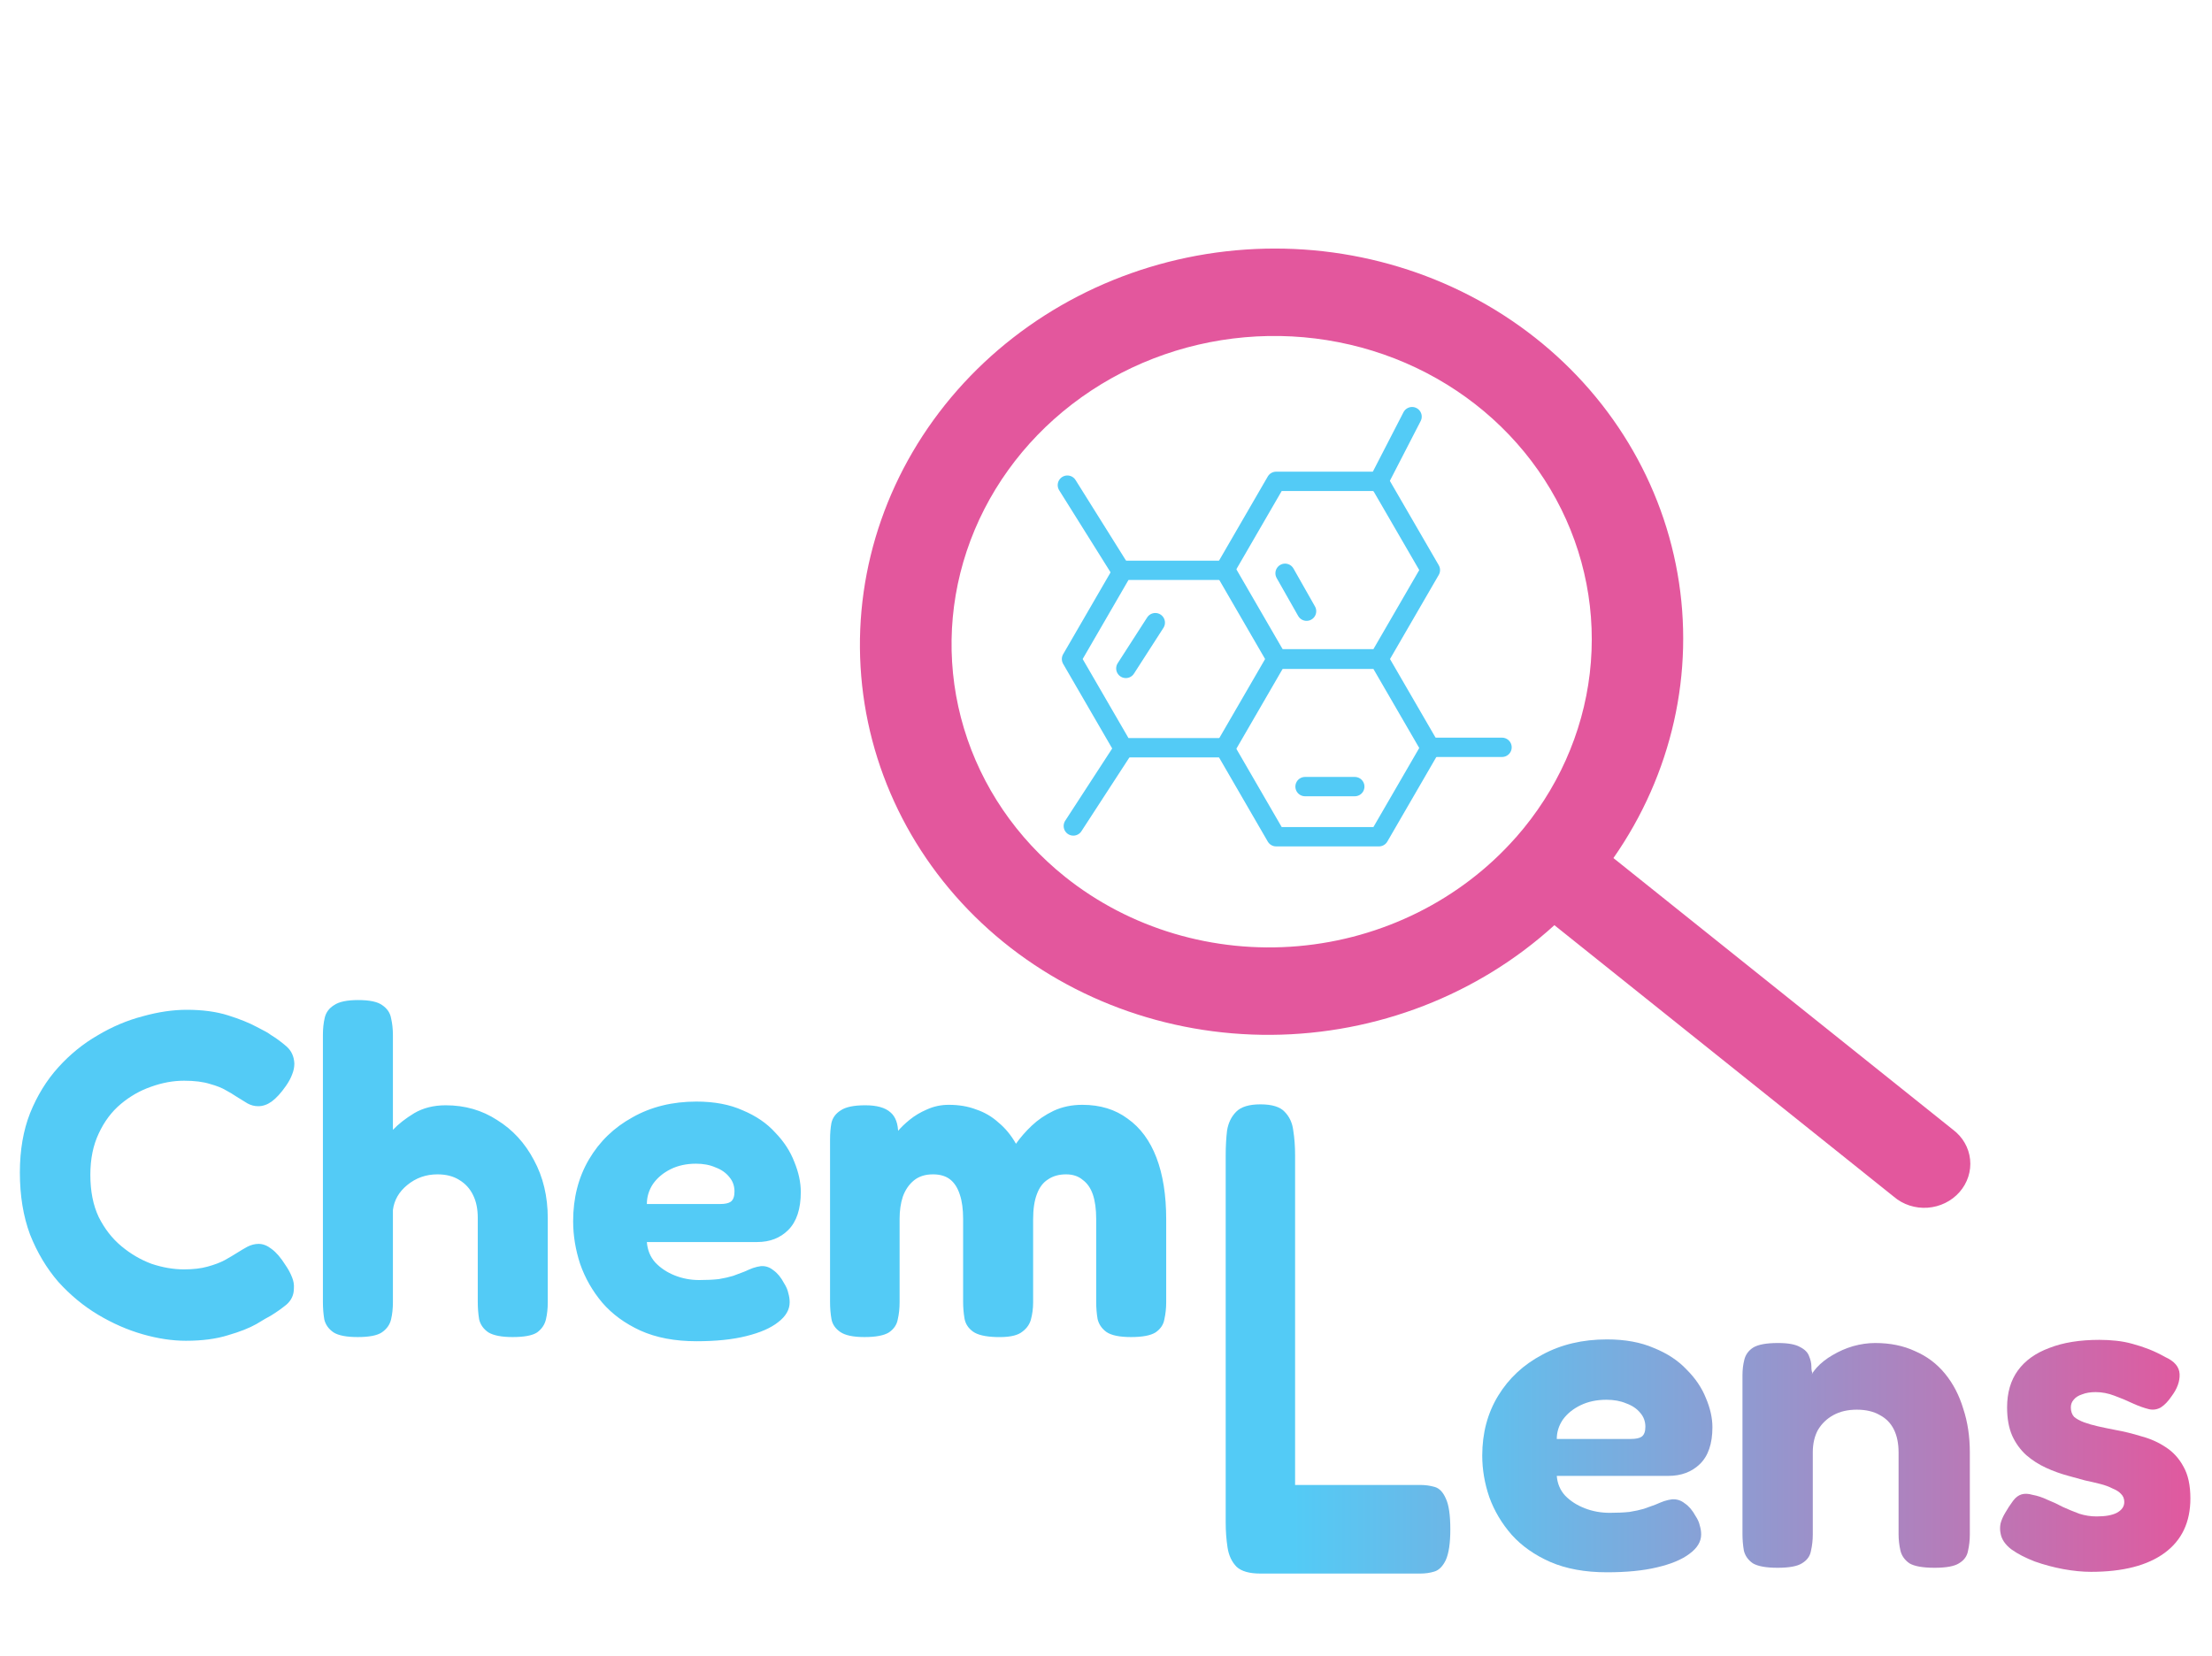 <svg width="458" height="343" viewBox="0 0 458 343" fill="none" xmlns="http://www.w3.org/2000/svg">
<g filter="url(#filter0_d_190_60)">
<path d="M38.482 273.667C35.666 273.667 32.69 273.219 29.554 272.323C26.418 271.427 23.346 270.083 20.338 268.291C17.33 266.499 14.578 264.227 12.082 261.475C9.65 258.659 7.698 255.395 6.226 251.683C4.818 247.907 4.114 243.619 4.114 238.819C4.114 234.211 4.818 230.115 6.226 226.531C7.698 222.883 9.65 219.715 12.082 217.027C14.514 214.339 17.234 212.131 20.242 210.403C23.25 208.611 26.354 207.299 29.554 206.467C32.754 205.571 35.794 205.123 38.674 205.123C41.938 205.123 44.786 205.507 47.218 206.275C49.65 207.043 51.634 207.843 53.17 208.675C54.706 209.443 55.666 209.987 56.05 210.307C57.202 211.011 58.29 211.811 59.314 212.707C60.338 213.603 60.882 214.787 60.946 216.259C60.946 217.027 60.786 217.795 60.466 218.563C60.21 219.267 59.794 220.035 59.218 220.867C58.194 222.339 57.202 223.427 56.242 224.131C55.346 224.771 54.418 225.091 53.458 225.091C52.69 225.091 51.954 224.899 51.25 224.515C50.61 224.131 49.778 223.619 48.754 222.979C48.306 222.659 47.666 222.275 46.834 221.827C46.002 221.315 44.882 220.867 43.474 220.483C42.066 220.035 40.274 219.811 38.098 219.811C35.858 219.811 33.586 220.227 31.282 221.059C29.042 221.827 26.962 223.011 25.042 224.611C23.122 226.211 21.586 228.259 20.434 230.755C19.282 233.187 18.706 236.035 18.706 239.299C18.706 242.691 19.282 245.603 20.434 248.035C21.65 250.467 23.218 252.483 25.138 254.083C27.058 255.683 29.138 256.899 31.378 257.731C33.682 258.499 35.922 258.883 38.098 258.883C40.018 258.883 41.65 258.691 42.994 258.307C44.402 257.923 45.586 257.475 46.546 256.963C47.57 256.387 48.434 255.875 49.138 255.427C49.842 254.979 50.546 254.563 51.25 254.179C52.018 253.795 52.786 253.603 53.554 253.603C54.45 253.603 55.346 253.955 56.242 254.659C57.202 255.363 58.162 256.483 59.122 258.019C59.698 258.851 60.146 259.683 60.466 260.515C60.786 261.283 60.914 262.051 60.85 262.819C60.85 264.163 60.338 265.283 59.314 266.179C58.29 267.011 57.202 267.779 56.05 268.483C55.538 268.739 54.546 269.315 53.074 270.211C51.602 271.043 49.65 271.811 47.218 272.515C44.786 273.283 41.874 273.667 38.482 273.667ZM74.058 272.899C71.754 272.899 70.09 272.579 69.066 271.939C68.042 271.235 67.402 270.339 67.146 269.251C66.954 268.099 66.858 266.883 66.858 265.603V210.307C66.858 209.027 66.986 207.843 67.242 206.755C67.498 205.667 68.138 204.803 69.162 204.163C70.186 203.459 71.85 203.107 74.154 203.107C76.522 203.107 78.186 203.459 79.146 204.163C80.17 204.867 80.778 205.763 80.97 206.851C81.226 207.939 81.354 209.123 81.354 210.403V229.987C82.506 228.771 83.978 227.619 85.77 226.531C87.626 225.443 89.802 224.899 92.298 224.899C96.266 224.899 99.818 225.923 102.954 227.971C106.154 229.955 108.682 232.707 110.538 236.227C112.458 239.747 113.418 243.779 113.418 248.323V265.699C113.418 266.979 113.29 268.163 113.034 269.251C112.778 270.339 112.17 271.235 111.21 271.939C110.25 272.579 108.554 272.899 106.122 272.899C103.882 272.899 102.218 272.579 101.13 271.939C100.106 271.235 99.466 270.339 99.21 269.251C99.018 268.099 98.922 266.883 98.922 265.603V248.227C98.922 246.371 98.602 244.803 97.962 243.523C97.322 242.179 96.362 241.123 95.082 240.355C93.866 239.587 92.362 239.203 90.57 239.203C88.202 239.203 86.122 239.939 84.33 241.411C82.602 242.819 81.61 244.547 81.354 246.595V265.699C81.354 266.979 81.226 268.163 80.97 269.251C80.714 270.339 80.074 271.235 79.05 271.939C78.09 272.579 76.426 272.899 74.058 272.899ZM144.206 273.763C139.726 273.763 135.854 273.027 132.59 271.555C129.39 270.083 126.766 268.163 124.718 265.795C122.67 263.363 121.134 260.675 120.11 257.731C119.15 254.787 118.67 251.843 118.67 248.899C118.67 244.099 119.758 239.843 121.934 236.131C124.11 232.419 127.118 229.507 130.958 227.395C134.798 225.219 139.214 224.131 144.206 224.131C147.918 224.131 151.118 224.739 153.806 225.955C156.558 227.107 158.798 228.643 160.526 230.563C162.318 232.419 163.63 234.435 164.462 236.611C165.358 238.787 165.806 240.867 165.806 242.851C165.806 246.371 164.942 248.995 163.214 250.723C161.55 252.387 159.406 253.219 156.782 253.219H133.934C134.062 254.883 134.638 256.291 135.662 257.443C136.75 258.595 138.094 259.491 139.694 260.131C141.294 260.771 142.99 261.091 144.782 261.091C146.318 261.091 147.662 261.027 148.814 260.899C149.966 260.707 150.958 260.483 151.79 260.227C152.622 259.907 153.39 259.619 154.094 259.363C154.798 259.043 155.406 258.787 155.918 258.595C156.494 258.403 157.038 258.275 157.55 258.211C158.51 258.147 159.374 258.435 160.142 259.075C160.974 259.651 161.71 260.547 162.35 261.763C162.798 262.467 163.086 263.139 163.214 263.779C163.406 264.419 163.502 265.059 163.502 265.699C163.502 267.235 162.702 268.611 161.102 269.827C159.566 271.043 157.358 272.003 154.478 272.707C151.662 273.411 148.238 273.763 144.206 273.763ZM133.934 245.347H149.102C150.126 245.347 150.862 245.187 151.31 244.867C151.822 244.483 152.078 243.779 152.078 242.755C152.078 241.603 151.726 240.611 151.022 239.779C150.318 238.883 149.358 238.211 148.142 237.763C146.99 237.251 145.646 236.995 144.11 236.995C142.126 236.995 140.366 237.379 138.83 238.147C137.294 238.915 136.078 239.939 135.182 241.219C134.35 242.499 133.934 243.875 133.934 245.347ZM178.968 272.899C176.664 272.899 175 272.547 173.976 271.843C172.952 271.139 172.344 270.243 172.152 269.155C171.96 268.067 171.864 266.883 171.864 265.603V232.003C171.864 230.723 171.96 229.571 172.152 228.547C172.408 227.459 173.048 226.595 174.072 225.955C175.096 225.251 176.792 224.899 179.16 224.899C181.528 224.899 183.256 225.379 184.344 226.339C185.432 227.235 185.976 228.739 185.976 230.851L184.728 231.907C184.856 231.587 185.24 231.043 185.88 230.275C186.52 229.507 187.352 228.707 188.376 227.875C189.4 227.043 190.584 226.339 191.928 225.763C193.336 225.123 194.84 224.803 196.44 224.803C198.552 224.803 200.44 225.123 202.104 225.763C203.832 226.339 205.368 227.235 206.712 228.451C208.12 229.603 209.336 231.075 210.36 232.867C211.256 231.587 212.344 230.339 213.624 229.123C214.904 227.907 216.408 226.883 218.136 226.051C219.928 225.219 221.912 224.803 224.088 224.803C227.8 224.803 230.936 225.763 233.496 227.683C236.12 229.539 238.104 232.227 239.448 235.747C240.792 239.267 241.464 243.523 241.464 248.515V265.699C241.464 266.915 241.336 268.099 241.08 269.251C240.888 270.339 240.28 271.235 239.256 271.939C238.232 272.579 236.536 272.899 234.168 272.899C231.8 272.899 230.104 272.547 229.08 271.843C228.12 271.139 227.512 270.243 227.256 269.155C227.064 268.003 226.968 266.819 226.968 265.603V248.419C226.968 246.435 226.744 244.771 226.296 243.427C225.848 242.083 225.144 241.059 224.184 240.355C223.288 239.587 222.136 239.203 220.728 239.203C219.256 239.203 218.008 239.555 216.984 240.259C215.96 240.899 215.192 241.923 214.68 243.331C214.168 244.675 213.912 246.403 213.912 248.515V265.699C213.912 266.979 213.752 268.195 213.432 269.347C213.112 270.435 212.408 271.331 211.32 272.035C210.296 272.675 208.632 272.963 206.328 272.899C204.024 272.835 202.392 272.451 201.432 271.747C200.472 271.043 199.896 270.147 199.704 269.059C199.512 267.907 199.416 266.755 199.416 265.603V248.419C199.416 246.435 199.192 244.771 198.744 243.427C198.296 242.019 197.624 240.963 196.728 240.259C195.832 239.555 194.648 239.203 193.176 239.203C191.576 239.203 190.264 239.619 189.24 240.451C188.216 241.283 187.448 242.403 186.936 243.811C186.488 245.155 186.264 246.691 186.264 248.419V265.699C186.264 266.979 186.136 268.163 185.88 269.251C185.688 270.339 185.08 271.235 184.056 271.939C183.032 272.579 181.336 272.899 178.968 272.899Z" fill="#53CBF6"/>
</g>
<g filter="url(#filter1_d_190_60)">
<path d="M432.948 321.52C431.201 321.52 429.292 321.334 427.221 320.96C425.215 320.587 423.241 320.059 421.3 319.375C419.359 318.628 417.741 317.789 416.447 316.856C415.153 315.861 414.408 314.741 414.214 313.498C414.085 312.876 414.085 312.223 414.214 311.539C414.408 310.792 414.732 310.046 415.185 309.3C415.638 308.491 416.188 307.652 416.835 306.781C417.353 306.097 417.935 305.662 418.582 305.475C419.229 305.288 419.973 305.32 420.815 305.568C421.85 305.755 422.885 306.097 423.921 306.594C425.021 307.03 426.088 307.527 427.124 308.087C428.224 308.585 429.356 309.051 430.521 309.486C431.686 309.859 432.883 310.046 434.112 310.046C435.924 310.046 437.316 309.797 438.286 309.3C439.322 308.74 439.839 307.994 439.839 307.061C439.839 306.377 439.613 305.817 439.16 305.382C438.772 304.946 438.189 304.573 437.413 304.262C436.701 303.889 435.86 303.578 434.889 303.329C433.918 303.081 432.851 302.832 431.686 302.583C430.586 302.272 429.453 301.961 428.289 301.65C426.671 301.215 425.118 300.655 423.629 299.971C422.141 299.287 420.782 298.416 419.553 297.359C418.323 296.24 417.353 294.903 416.641 293.348C415.929 291.731 415.573 289.772 415.573 287.471C415.573 284.424 416.317 281.874 417.806 279.822C419.294 277.769 421.462 276.215 424.309 275.157C427.156 274.038 430.618 273.478 434.695 273.478C435.86 273.478 437.024 273.54 438.189 273.665C439.354 273.789 440.486 274.007 441.586 274.318C442.751 274.629 443.884 275.002 444.984 275.437C446.084 275.872 447.184 276.401 448.284 277.023C450.225 277.894 451.228 279.075 451.293 280.568C451.358 282.06 450.807 283.584 449.643 285.139C448.931 286.196 448.187 286.973 447.41 287.471C446.634 287.906 445.825 288.031 444.984 287.844C443.948 287.595 442.816 287.191 441.586 286.631C440.422 286.072 439.16 285.543 437.801 285.046C436.507 284.548 435.212 284.299 433.918 284.299C432.818 284.299 431.88 284.455 431.103 284.766C430.327 285.014 429.745 285.388 429.356 285.885C428.968 286.32 428.774 286.849 428.774 287.471C428.774 288.279 429 288.932 429.453 289.43C429.971 289.865 430.65 290.238 431.492 290.549C432.333 290.86 433.304 291.14 434.404 291.389C435.504 291.638 436.701 291.886 437.995 292.135C439.742 292.446 441.522 292.882 443.334 293.441C445.21 293.939 446.893 294.685 448.381 295.68C449.934 296.675 451.163 298.012 452.069 299.691C453.04 301.37 453.525 303.578 453.525 306.315C453.525 311.228 451.746 314.99 448.187 317.602C444.628 320.214 439.548 321.52 432.948 321.52Z" fill="url(#paint0_linear_190_60)"/>
</g>
<g filter="url(#filter2_d_190_60)">
<path d="M368.062 320.68C365.668 320.68 363.953 320.37 362.918 319.748C361.947 319.064 361.333 318.193 361.074 317.136C360.88 316.016 360.782 314.866 360.782 313.684V280.848C360.782 279.666 360.912 278.578 361.171 277.583C361.43 276.525 362.044 275.686 363.015 275.064C364.05 274.442 365.765 274.131 368.159 274.131C370.23 274.131 371.751 274.411 372.721 274.971C373.692 275.468 374.307 276.09 374.566 276.836C374.889 277.583 375.051 278.298 375.051 278.982C375.051 279.604 375.116 280.039 375.245 280.288L374.663 282.06C374.792 281.128 375.277 280.195 376.119 279.262C377.025 278.267 378.125 277.396 379.419 276.65C380.778 275.841 382.201 275.219 383.69 274.784C385.243 274.349 386.763 274.131 388.252 274.131C391.358 274.131 394.108 274.691 396.502 275.81C398.961 276.867 401.032 278.422 402.714 280.475C404.397 282.527 405.659 284.952 406.5 287.751C407.406 290.487 407.859 293.503 407.859 296.799V313.777C407.859 314.959 407.729 316.11 407.47 317.229C407.276 318.286 406.662 319.126 405.626 319.748C404.656 320.37 402.973 320.68 400.579 320.68C398.12 320.68 396.373 320.37 395.337 319.748C394.367 319.064 393.752 318.193 393.493 317.136C393.234 316.016 393.105 314.866 393.105 313.684V296.799C393.105 294.934 392.781 293.348 392.134 292.042C391.487 290.736 390.516 289.741 389.222 289.057C387.928 288.31 386.343 287.937 384.466 287.937C382.59 287.937 380.972 288.31 379.613 289.057C378.254 289.803 377.186 290.829 376.41 292.135C375.698 293.441 375.342 294.996 375.342 296.799V313.777C375.342 314.959 375.213 316.11 374.954 317.229C374.76 318.286 374.145 319.126 373.11 319.748C372.139 320.37 370.457 320.68 368.062 320.68Z" fill="url(#paint1_linear_190_60)"/>
</g>
<g filter="url(#filter3_d_190_60)">
<path d="M332.72 321.613C328.191 321.613 324.276 320.898 320.975 319.468C317.74 318.037 315.087 316.172 313.016 313.871C310.945 311.508 309.392 308.896 308.357 306.035C307.386 303.174 306.901 300.313 306.901 297.453C306.901 292.788 308.001 288.653 310.201 285.046C312.401 281.439 315.443 278.609 319.325 276.557C323.208 274.442 327.673 273.385 332.72 273.385C336.473 273.385 339.709 273.976 342.427 275.157C345.209 276.277 347.474 277.769 349.221 279.635C351.033 281.439 352.36 283.398 353.201 285.512C354.107 287.626 354.56 289.648 354.56 291.576C354.56 294.996 353.686 297.546 351.939 299.225C350.257 300.842 348.089 301.65 345.436 301.65H322.334C322.464 303.267 323.046 304.635 324.082 305.755C325.182 306.874 326.54 307.745 328.158 308.367C329.776 308.989 331.491 309.3 333.303 309.3C334.856 309.3 336.215 309.238 337.379 309.113C338.544 308.927 339.547 308.709 340.388 308.46C341.23 308.149 342.006 307.869 342.718 307.621C343.43 307.31 344.044 307.061 344.562 306.874C345.144 306.688 345.694 306.563 346.212 306.501C347.183 306.439 348.056 306.719 348.833 307.341C349.674 307.9 350.418 308.771 351.065 309.953C351.518 310.637 351.81 311.29 351.939 311.912C352.133 312.534 352.23 313.156 352.23 313.777C352.23 315.27 351.421 316.607 349.804 317.789C348.251 318.97 346.018 319.903 343.106 320.587C340.259 321.271 336.797 321.613 332.72 321.613ZM322.334 294.001H337.671C338.706 294.001 339.45 293.845 339.903 293.535C340.421 293.161 340.68 292.477 340.68 291.482C340.68 290.363 340.324 289.399 339.612 288.59C338.9 287.72 337.929 287.067 336.7 286.631C335.535 286.134 334.176 285.885 332.623 285.885C330.617 285.885 328.838 286.258 327.285 287.005C325.732 287.751 324.502 288.746 323.596 289.99C322.755 291.233 322.334 292.571 322.334 294.001Z" fill="url(#paint2_linear_190_60)"/>
</g>
<g filter="url(#filter4_d_190_60)">
<path d="M260.967 321.878C258.698 321.878 257.06 321.414 256.051 320.488C255.043 319.468 254.413 318.124 254.161 316.456C253.909 314.788 253.783 313.073 253.783 311.312V235.271C253.783 233.417 253.877 231.703 254.066 230.127C254.318 228.552 254.949 227.254 255.957 226.235C256.965 225.215 258.635 224.705 260.967 224.705C263.362 224.705 265.032 225.215 265.977 226.235C266.986 227.254 267.584 228.552 267.774 230.127C268.026 231.703 268.152 233.417 268.152 235.271V303.528H294.054C295.125 303.528 296.133 303.667 297.079 303.945C298.024 304.223 298.78 305.01 299.347 306.308C299.978 307.605 300.293 309.737 300.293 312.703C300.293 315.576 299.978 317.707 299.347 319.097C298.717 320.395 297.929 321.183 296.984 321.461C296.102 321.739 295.125 321.878 294.054 321.878H260.967Z" fill="url(#paint3_linear_190_60)"/>
</g>
<g filter="url(#filter5_d_190_60)">
<path d="M296.167 114.06L285.519 132.436H264.226L253.582 114.06L264.226 95.684H285.519L296.167 114.06Z" stroke="#53CBF6" stroke-width="4" stroke-linejoin="round"/>
<path d="M264.443 132.483L253.799 150.855H232.506L221.858 132.483L232.506 114.107H253.799L264.443 132.483Z" stroke="#53CBF6" stroke-width="4" stroke-linejoin="round"/>
<path d="M296.167 150.904L285.519 169.284H264.226L253.582 150.904L264.226 132.532H285.519L296.167 150.904Z" stroke="#53CBF6" stroke-width="4" stroke-linejoin="round"/>
<path d="M296.058 150.767H311M270.211 158.902H280.513M233.106 134.426L239.208 124.947M266.075 114.722L270.529 122.575M232.075 114.16L221 96.47M285.333 95.948L292.373 82.284M232.253 151.642L222.232 167.057" stroke="#53CBF6" stroke-width="4" stroke-linecap="round" stroke-linejoin="round"/>
</g>
<path fill-rule="evenodd" clip-rule="evenodd" d="M321.841 191.599C306.013 206.019 285.054 214.146 263.27 214.311C241.485 214.477 220.529 206.668 204.704 192.489C188.88 178.309 179.389 158.836 178.18 138.068C176.971 117.3 184.137 96.814 198.205 80.817C212.274 64.821 232.177 54.528 253.827 52.053C275.477 49.578 297.23 55.109 314.619 67.51C332.008 79.91 343.713 98.239 347.329 118.732C350.945 139.225 346.198 160.326 334.063 177.701L404.348 233.938C405.348 234.681 406.178 235.611 406.791 236.671C407.403 237.73 407.785 238.899 407.913 240.106C408.041 241.314 407.913 242.536 407.537 243.699C407.16 244.862 406.543 245.942 405.722 246.876C404.901 247.81 403.892 248.578 402.757 249.133C401.622 249.689 400.383 250.022 399.114 250.111C397.845 250.201 396.572 250.045 395.372 249.654C394.171 249.263 393.067 248.645 392.126 247.835L321.841 191.599ZM220.494 181.562C210.488 173.554 203.217 162.874 199.597 150.87C195.978 138.866 196.174 126.078 200.16 114.122C204.146 102.166 211.744 91.578 221.993 83.697C232.241 75.816 244.681 70.996 257.74 69.845C270.799 68.694 283.891 71.264 295.361 77.231C306.831 83.198 316.164 92.293 322.182 103.367C328.199 114.442 330.631 126.998 329.168 139.45C327.706 151.902 322.416 163.69 313.967 173.324L313.909 173.39L313.85 173.443C302.492 186.329 286.279 194.421 268.775 195.944C251.271 197.466 233.905 192.293 220.494 181.562Z" fill="#E3579D"/>
<defs>
<filter id="filter0_d_190_60" x="0.114" y="203.107" width="245.35" height="78.656" filterUnits="userSpaceOnUse" color-interpolation-filters="sRGB">
<feFlood flood-opacity="0" result="BackgroundImageFix"/>
<feColorMatrix in="SourceAlpha" type="matrix" values="0 0 0 0 0 0 0 0 0 0 0 0 0 0 0 0 0 0 127 0" result="hardAlpha"/>
<feOffset dy="4"/>
<feGaussianBlur stdDeviation="2"/>
<feComposite in2="hardAlpha" operator="out"/>
<feColorMatrix type="matrix" values="0 0 0 0 0 0 0 0 0 0 0 0 0 0 0 0 0 0 0.25 0"/>
<feBlend mode="normal" in2="BackgroundImageFix" result="effect1_dropShadow_190_60"/>
<feBlend mode="normal" in="SourceGraphic" in2="effect1_dropShadow_190_60" result="shape"/>
</filter>
<filter id="filter1_d_190_60" x="410.117" y="273.478" width="47.408" height="56.042" filterUnits="userSpaceOnUse" color-interpolation-filters="sRGB">
<feFlood flood-opacity="0" result="BackgroundImageFix"/>
<feColorMatrix in="SourceAlpha" type="matrix" values="0 0 0 0 0 0 0 0 0 0 0 0 0 0 0 0 0 0 127 0" result="hardAlpha"/>
<feOffset dy="4"/>
<feGaussianBlur stdDeviation="2"/>
<feComposite in2="hardAlpha" operator="out"/>
<feColorMatrix type="matrix" values="0 0 0 0 0 0 0 0 0 0 0 0 0 0 0 0 0 0 0.25 0"/>
<feBlend mode="normal" in2="BackgroundImageFix" result="effect1_dropShadow_190_60"/>
<feBlend mode="normal" in="SourceGraphic" in2="effect1_dropShadow_190_60" result="shape"/>
</filter>
<filter id="filter2_d_190_60" x="356.782" y="274.131" width="55.076" height="54.549" filterUnits="userSpaceOnUse" color-interpolation-filters="sRGB">
<feFlood flood-opacity="0" result="BackgroundImageFix"/>
<feColorMatrix in="SourceAlpha" type="matrix" values="0 0 0 0 0 0 0 0 0 0 0 0 0 0 0 0 0 0 127 0" result="hardAlpha"/>
<feOffset dy="4"/>
<feGaussianBlur stdDeviation="2"/>
<feComposite in2="hardAlpha" operator="out"/>
<feColorMatrix type="matrix" values="0 0 0 0 0 0 0 0 0 0 0 0 0 0 0 0 0 0 0.25 0"/>
<feBlend mode="normal" in2="BackgroundImageFix" result="effect1_dropShadow_190_60"/>
<feBlend mode="normal" in="SourceGraphic" in2="effect1_dropShadow_190_60" result="shape"/>
</filter>
<filter id="filter3_d_190_60" x="302.901" y="273.385" width="55.659" height="56.228" filterUnits="userSpaceOnUse" color-interpolation-filters="sRGB">
<feFlood flood-opacity="0" result="BackgroundImageFix"/>
<feColorMatrix in="SourceAlpha" type="matrix" values="0 0 0 0 0 0 0 0 0 0 0 0 0 0 0 0 0 0 127 0" result="hardAlpha"/>
<feOffset dy="4"/>
<feGaussianBlur stdDeviation="2"/>
<feComposite in2="hardAlpha" operator="out"/>
<feColorMatrix type="matrix" values="0 0 0 0 0 0 0 0 0 0 0 0 0 0 0 0 0 0 0.25 0"/>
<feBlend mode="normal" in2="BackgroundImageFix" result="effect1_dropShadow_190_60"/>
<feBlend mode="normal" in="SourceGraphic" in2="effect1_dropShadow_190_60" result="shape"/>
</filter>
<filter id="filter4_d_190_60" x="249.783" y="224.705" width="54.51" height="105.172" filterUnits="userSpaceOnUse" color-interpolation-filters="sRGB">
<feFlood flood-opacity="0" result="BackgroundImageFix"/>
<feColorMatrix in="SourceAlpha" type="matrix" values="0 0 0 0 0 0 0 0 0 0 0 0 0 0 0 0 0 0 127 0" result="hardAlpha"/>
<feOffset dy="4"/>
<feGaussianBlur stdDeviation="2"/>
<feComposite in2="hardAlpha" operator="out"/>
<feColorMatrix type="matrix" values="0 0 0 0 0 0 0 0 0 0 0 0 0 0 0 0 0 0 0.25 0"/>
<feBlend mode="normal" in2="BackgroundImageFix" result="effect1_dropShadow_190_60"/>
<feBlend mode="normal" in="SourceGraphic" in2="effect1_dropShadow_190_60" result="shape"/>
</filter>
<filter id="filter5_d_190_60" x="215" y="80.283" width="102" height="99" filterUnits="userSpaceOnUse" color-interpolation-filters="sRGB">
<feFlood flood-opacity="0" result="BackgroundImageFix"/>
<feColorMatrix in="SourceAlpha" type="matrix" values="0 0 0 0 0 0 0 0 0 0 0 0 0 0 0 0 0 0 127 0" result="hardAlpha"/>
<feOffset dy="4"/>
<feGaussianBlur stdDeviation="2"/>
<feComposite in2="hardAlpha" operator="out"/>
<feColorMatrix type="matrix" values="0 0 0 0 0 0 0 0 0 0 0 0 0 0 0 0 0 0 0.25 0"/>
<feBlend mode="normal" in2="BackgroundImageFix" result="effect1_dropShadow_190_60"/>
<feBlend mode="normal" in="SourceGraphic" in2="effect1_dropShadow_190_60" result="shape"/>
</filter>
<linearGradient id="paint0_linear_190_60" x1="249.738" y1="285.924" x2="456" y2="285.924" gradientUnits="userSpaceOnUse">
<stop offset="0.207" stop-color="#53CBF6"/>
<stop offset="1" stop-color="#E3579D"/>
</linearGradient>
<linearGradient id="paint1_linear_190_60" x1="249.738" y1="285.924" x2="456" y2="285.924" gradientUnits="userSpaceOnUse">
<stop offset="0.207" stop-color="#53CBF6"/>
<stop offset="1" stop-color="#E3579D"/>
</linearGradient>
<linearGradient id="paint2_linear_190_60" x1="249.738" y1="285.924" x2="456" y2="285.924" gradientUnits="userSpaceOnUse">
<stop offset="0.207" stop-color="#53CBF6"/>
<stop offset="1" stop-color="#E3579D"/>
</linearGradient>
<linearGradient id="paint3_linear_190_60" x1="248.537" y1="269.944" x2="449.419" y2="269.944" gradientUnits="userSpaceOnUse">
<stop offset="0.096" stop-color="#53CBF6"/>
<stop offset="1" stop-color="#E3579D"/>
</linearGradient>
</defs>
</svg>
